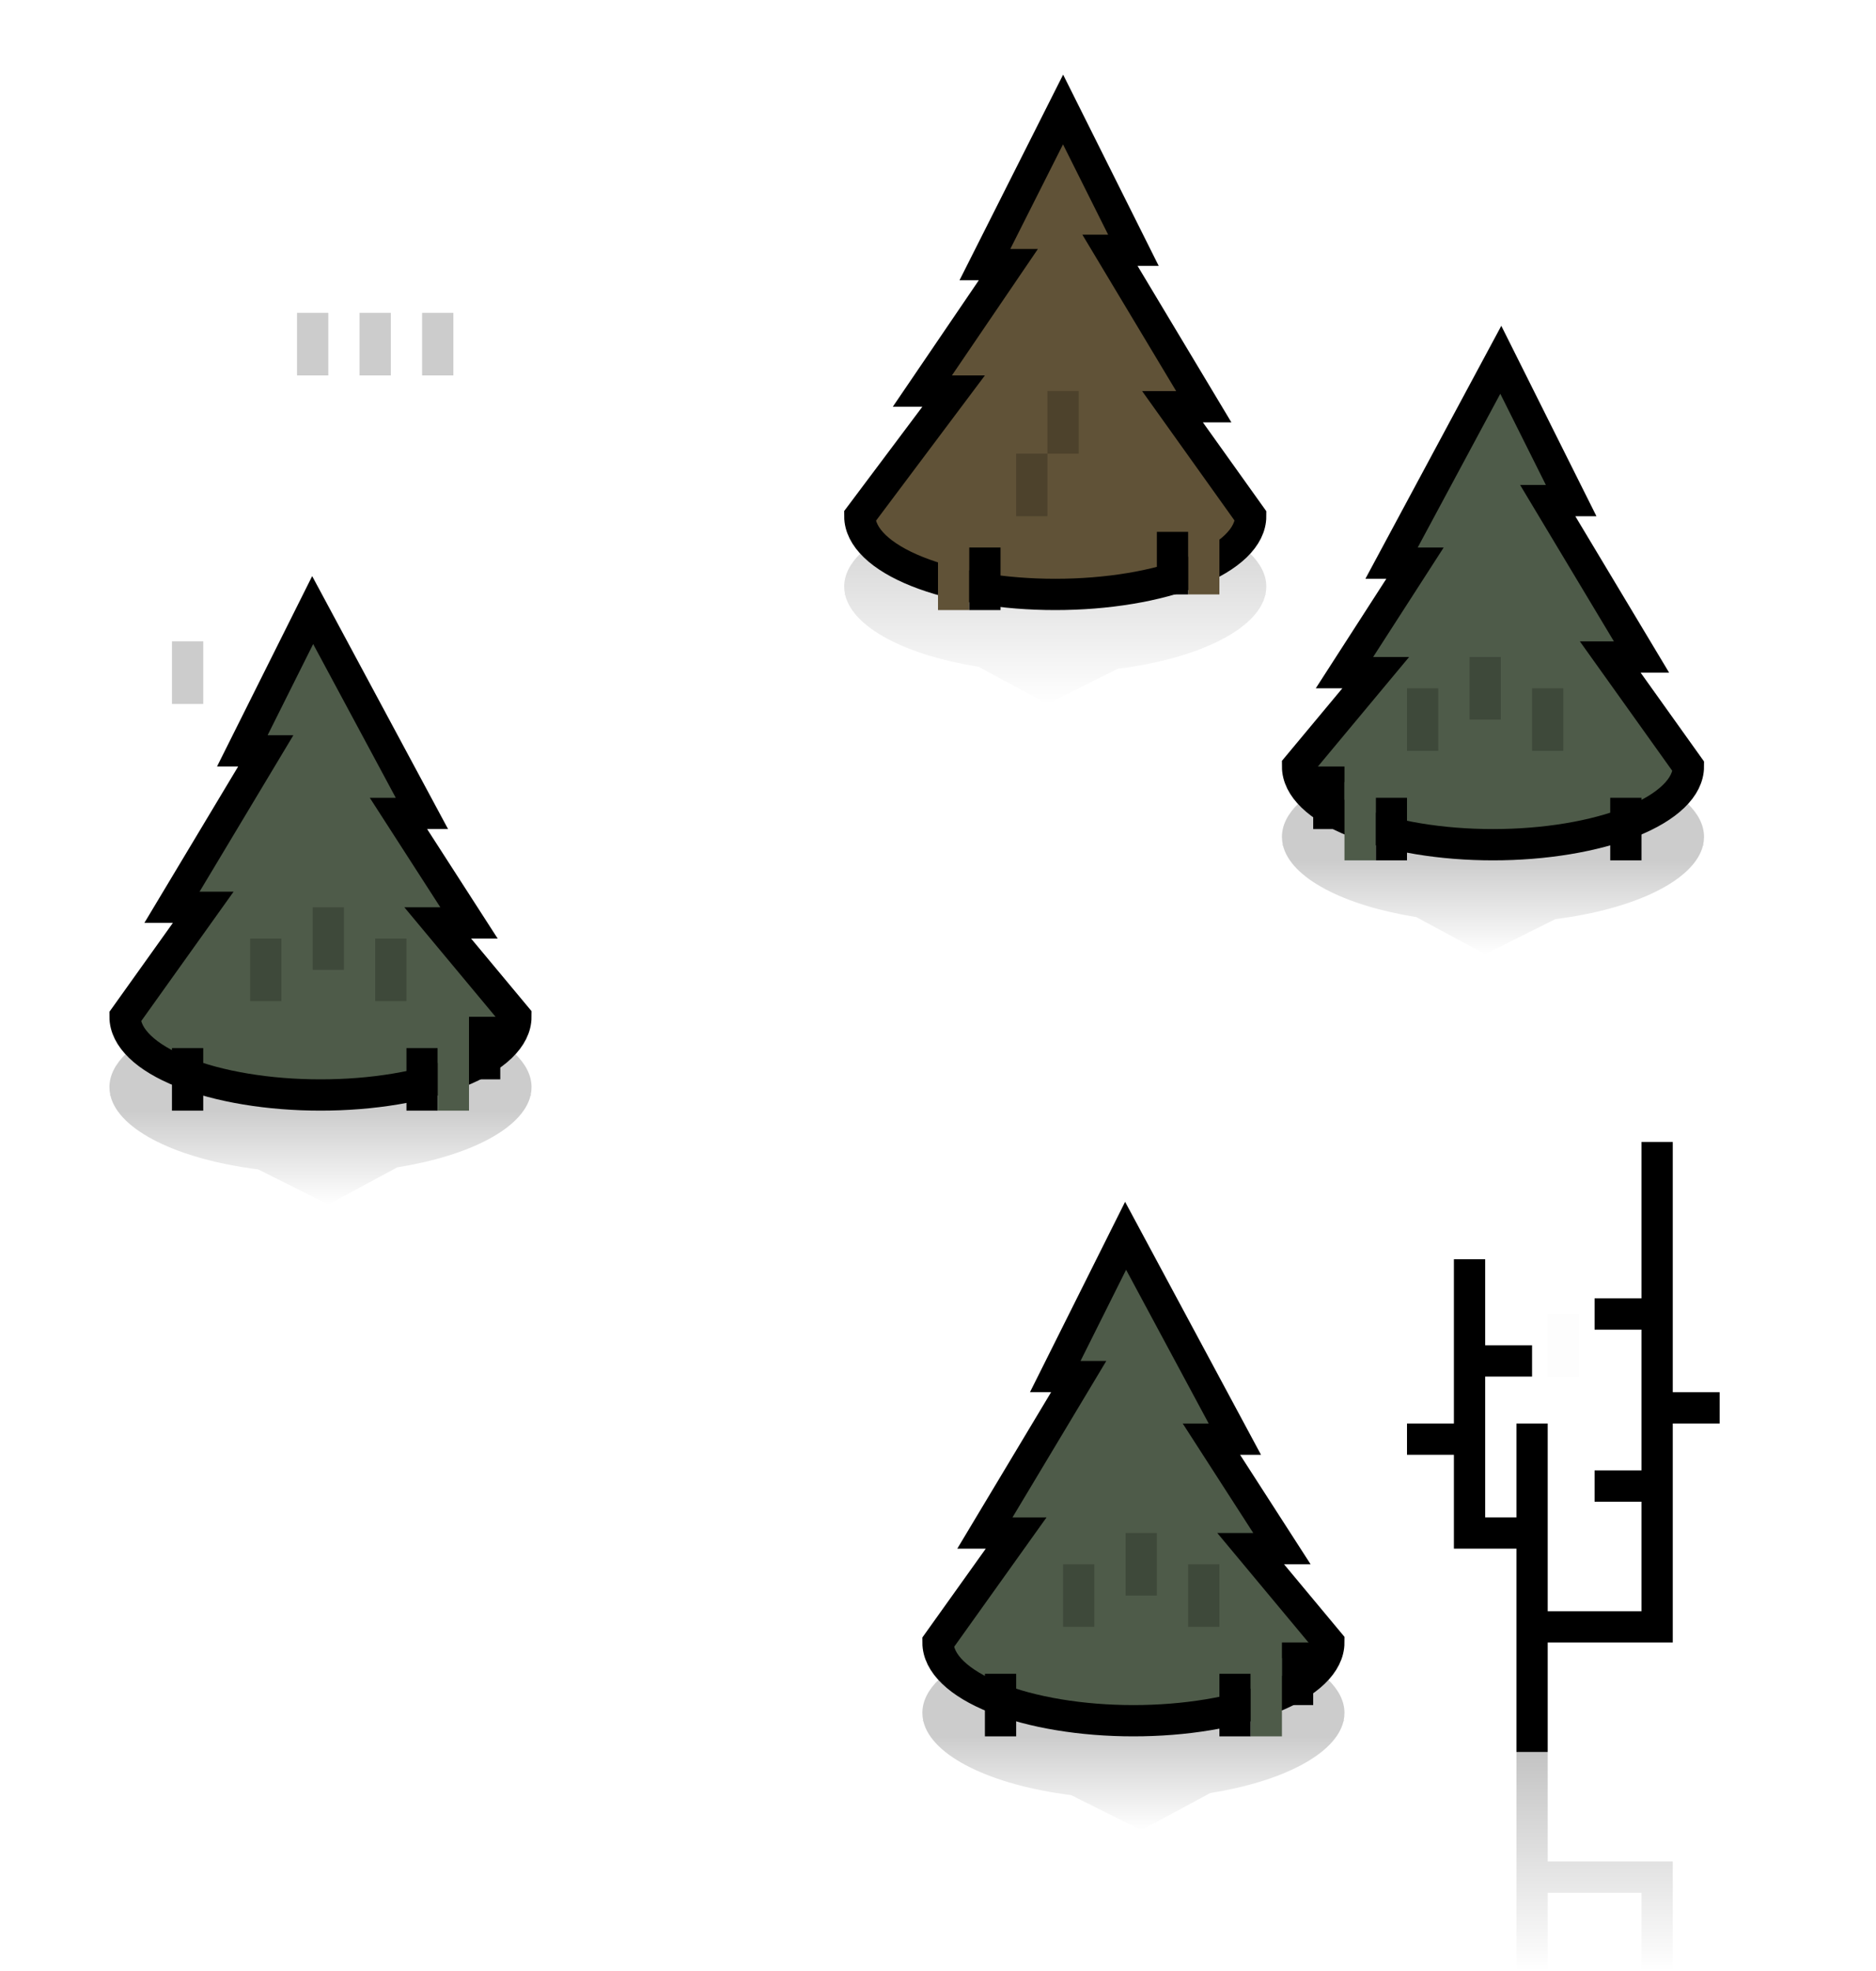 <svg width="120" height="126" viewBox="0 0 120 126" fill="none" xmlns="http://www.w3.org/2000/svg">
<path fill-rule="evenodd" clip-rule="evenodd" d="M7.055 70C7.019 69.835 7 69.668 7 69.5C7 66.462 13.044 64 20.5 64C27.956 64 34 66.462 34 69.5C34 69.668 33.981 69.835 33.945 70H34L33.937 70.034C33.441 72.132 30.05 73.886 25.411 74.625L21 77L16.512 74.756C11.402 74.113 7.588 72.268 7.062 70.031L7 70H7.055Z" fill="url(#paint0_linear_3722_31895)" fill-opacity="0.2"/>
<path d="M26.988 52L20 39L15.5 48H17L11 58H13L8 65C8 65.657 8.323 66.307 8.952 66.913C9.58 67.52 10.5 68.071 11.661 68.535C12.822 69 14.2 69.368 15.716 69.619C17.233 69.871 18.858 70 20.5 70C22.142 70 23.767 69.871 25.284 69.619C26.8 69.368 28.178 69 29.339 68.535C30.5 68.071 31.42 67.52 32.048 66.913C32.677 66.307 33 65.657 33 65L28 59H30L25.488 52H26.988Z" fill="#4E5B49" stroke="black" stroke-width="2"/>
<rect opacity="0.2" width="2" height="4" transform="matrix(-1 0 0 1 26 60)" fill="black"/>
<rect opacity="0.2" width="2" height="4" transform="matrix(-1 0 0 1 22 58)" fill="black"/>
<rect opacity="0.2" width="2" height="4" transform="matrix(-1 0 0 1 18 60)" fill="black"/>
<rect width="2" height="4" transform="matrix(-1 0 0 1 13 67)" fill="black"/>
<rect width="2" height="4" transform="matrix(-1 0 0 1 32 65)" fill="black"/>
<rect width="2" height="4" transform="matrix(-1 0 0 1 28 67)" fill="black"/>
<rect width="2" height="5" transform="matrix(-1 0 0 1 30 66)" fill="#4E5B49"/>
<rect x="19" y="20" width="2" height="4" fill="black" fill-opacity="0.2"/>
<rect x="23" y="20" width="2" height="4" fill="black" fill-opacity="0.2"/>
<rect x="27" y="20" width="2" height="4" fill="black" fill-opacity="0.2"/>
<rect x="11" y="41" width="2" height="4" fill="black" fill-opacity="0.2"/>
<rect x="99" y="84" width="2" height="4" fill="black" fill-opacity="0.01"/>
<path d="M98 91L98 98M98 112L98 104M98 104L106 104L106 95M98 104L98 98M106 73L106 84M98 98L94 98L94 92M94 80.5L94 87M106 95L102 95M106 95L106 90M106 90L110 90M106 90L106 84M106 84L102 84M94 92L90 92M94 92L94 87M94 87L98 87" stroke="black" stroke-width="2"/>
<path opacity="0.3" d="M98 112L98 120M98 120L106 120L106 126M98 120L98 126" stroke="url(#paint1_linear_3722_31895)" stroke-width="2"/>
<path fill-rule="evenodd" clip-rule="evenodd" d="M59.055 110C59.019 109.835 59 109.669 59 109.5C59 106.462 65.044 104 72.5 104C79.956 104 86 106.462 86 109.5C86 109.669 85.981 109.835 85.945 110H86L85.937 110.034C85.441 112.132 82.05 113.886 77.411 114.625L73 117L68.512 114.756C63.402 114.113 59.588 112.268 59.062 110.031L59 110H59.055Z" fill="url(#paint2_linear_3722_31895)" fill-opacity="0.2"/>
<path d="M78.988 92L72 79L67.5 88H69L63 98H65L60 105C60 105.657 60.323 106.307 60.952 106.913C61.58 107.52 62.5 108.071 63.661 108.536C64.822 109 66.2 109.368 67.716 109.619C69.233 109.871 70.859 110 72.5 110C74.141 110 75.767 109.871 77.284 109.619C78.8 109.368 80.178 109 81.339 108.536C82.5 108.071 83.42 107.52 84.049 106.913C84.677 106.307 85 105.657 85 105L80 99H82L77.488 92H78.988Z" fill="#4E5B49" stroke="black" stroke-width="2"/>
<rect opacity="0.2" width="2" height="4" transform="matrix(-1 0 0 1 78 100)" fill="black"/>
<rect opacity="0.2" width="2" height="4" transform="matrix(-1 0 0 1 74 98)" fill="black"/>
<rect opacity="0.2" width="2" height="4" transform="matrix(-1 0 0 1 70 100)" fill="black"/>
<rect width="2" height="4" transform="matrix(-1 0 0 1 65 107)" fill="black"/>
<rect width="2" height="4" transform="matrix(-1 0 0 1 84 105)" fill="black"/>
<rect width="2" height="4" transform="matrix(-1 0 0 1 80 107)" fill="black"/>
<rect width="2" height="5" transform="matrix(-1 0 0 1 82 106)" fill="#4E5B49"/>
<path fill-rule="evenodd" clip-rule="evenodd" d="M108.945 54C108.981 53.835 109 53.669 109 53.5C109 50.462 102.956 48 95.5 48C88.044 48 82 50.462 82 53.5C82 53.669 82.019 53.835 82.055 54H82L82.063 54.034C82.559 56.132 85.95 57.886 90.589 58.625L95 61L99.488 58.756C104.598 58.113 108.412 56.268 108.938 54.031L109 54H108.945Z" fill="url(#paint3_linear_3722_31895)" fill-opacity="0.2"/>
<path d="M89.012 36L96 23L100.5 32H99L105 42H103L108 49C108 49.657 107.677 50.307 107.048 50.913C106.42 51.52 105.5 52.071 104.339 52.535C103.178 53 101.8 53.368 100.284 53.619C98.767 53.871 97.141 54 95.5 54C93.859 54 92.233 53.871 90.716 53.619C89.2 53.368 87.822 53 86.661 52.535C85.5 52.071 84.58 51.52 83.951 50.913C83.323 50.307 83 49.657 83 49L88 43H86L90.512 36H89.012Z" fill="#4E5B49" stroke="black" stroke-width="2"/>
<rect opacity="0.2" x="90" y="44" width="2" height="4" fill="black"/>
<rect opacity="0.2" x="94" y="42" width="2" height="4" fill="black"/>
<rect opacity="0.2" x="98" y="44" width="2" height="4" fill="black"/>
<rect x="103" y="51" width="2" height="4" fill="black"/>
<rect x="84" y="49" width="2" height="4" fill="black"/>
<rect x="88" y="51" width="2" height="4" fill="black"/>
<rect x="86" y="50" width="2" height="5" fill="#4E5B49"/>
<path fill-rule="evenodd" clip-rule="evenodd" d="M80.945 38C80.981 37.835 81 37.669 81 37.5C81 34.462 74.956 32 67.5 32C60.044 32 54 34.462 54 37.5C54 37.669 54.019 37.835 54.055 38H54L54.063 38.034C54.559 40.132 57.95 41.886 62.589 42.625L67 45L71.488 42.756C76.598 42.113 80.412 40.268 80.938 38.031L81 38H80.945Z" fill="url(#paint4_linear_3722_31895)" fill-opacity="0.2"/>
<path d="M63 16.917L68 7L72.5 16H71L77 26H75L80 33C80 33.657 79.677 34.307 79.049 34.913C78.42 35.52 77.5 36.071 76.339 36.535C75.178 37 73.8 37.368 72.284 37.619C70.767 37.871 69.141 38 67.5 38C65.859 38 64.233 37.871 62.717 37.619C61.2 37.368 59.822 37 58.661 36.535C57.5 36.071 56.58 35.52 55.952 34.913C55.323 34.307 55 33.657 55 33L61 25H59L64.5 16.917H63Z" fill="#605237" stroke="black" stroke-width="2"/>
<rect opacity="0.2" x="65" y="29" width="2" height="4" fill="black"/>
<rect x="60" y="35" width="2" height="4" fill="#605237"/>
<rect width="2" height="4" transform="matrix(-1 -8.74228e-08 -8.74228e-08 1 78 34)" fill="#605237"/>
<rect width="2" height="4" transform="matrix(-1 -8.74228e-08 -8.74228e-08 1 76 34)" fill="black"/>
<rect width="2" height="4" transform="matrix(-1 8.74228e-08 8.74228e-08 1 64 35)" fill="black"/>
<rect opacity="0.2" x="67" y="25" width="2" height="4" fill="black"/>
<defs>
<linearGradient id="paint0_linear_3722_31895" x1="20.5" y1="71" x2="20.5" y2="77" gradientUnits="userSpaceOnUse">
<stop/>
<stop offset="1" stop-opacity="0"/>
</linearGradient>
<linearGradient id="paint1_linear_3722_31895" x1="98" y1="126" x2="98" y2="108" gradientUnits="userSpaceOnUse">
<stop stop-opacity="0"/>
<stop offset="1"/>
</linearGradient>
<linearGradient id="paint2_linear_3722_31895" x1="72.5" y1="111" x2="72.5" y2="117" gradientUnits="userSpaceOnUse">
<stop/>
<stop offset="1" stop-opacity="0"/>
</linearGradient>
<linearGradient id="paint3_linear_3722_31895" x1="95.5" y1="55" x2="95.5" y2="61" gradientUnits="userSpaceOnUse">
<stop/>
<stop offset="1" stop-opacity="0"/>
</linearGradient>
<linearGradient id="paint4_linear_3722_31895" x1="67.5" y1="32" x2="67.5" y2="45" gradientUnits="userSpaceOnUse">
<stop/>
<stop offset="1" stop-opacity="0"/>
</linearGradient>
</defs>
</svg>
